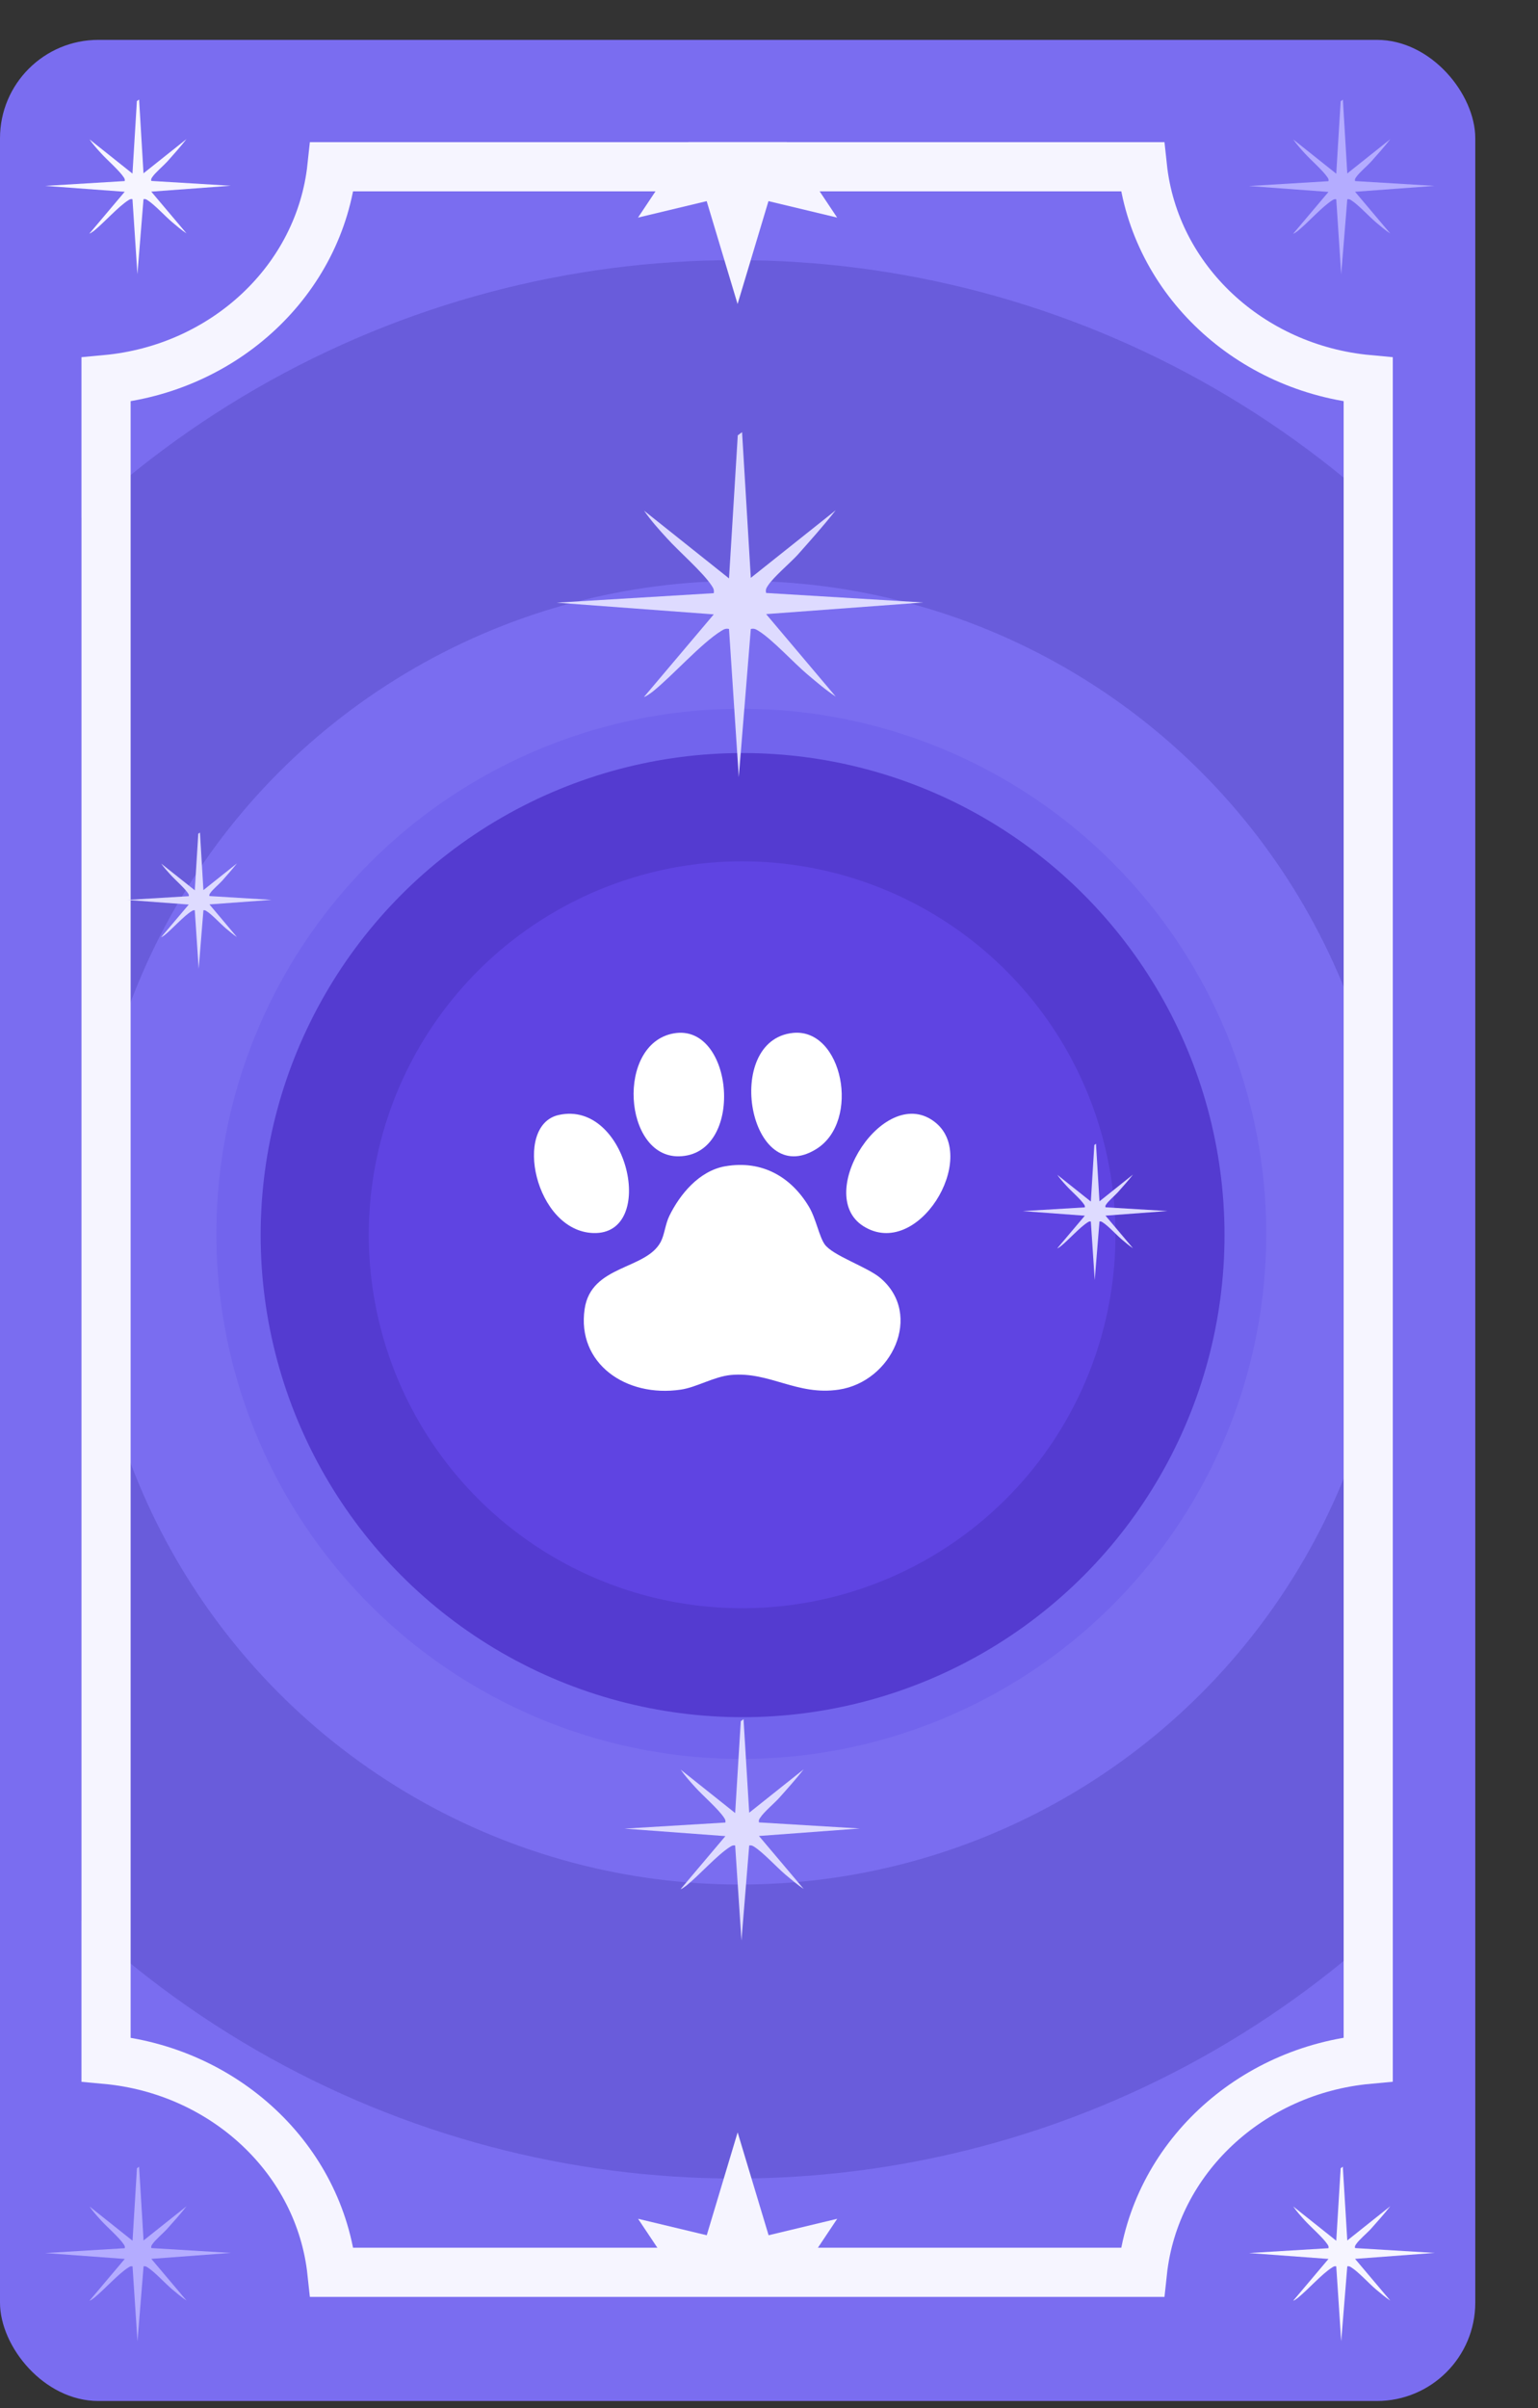 <svg width="23" height="36" viewBox="0 0 23 36" fill="none" xmlns="http://www.w3.org/2000/svg">
<rect x="0" y="0" width="23" height="36" fill="#333333" stroke="none"/>
<rect y="0.596" width="22.062" height="35.299" rx="1.471" fill="#7A6DF0"/>
<path d="M2.08 32.391L2.147 33.495L2.79 32.983C2.699 33.099 2.6 33.21 2.501 33.32C2.443 33.385 2.321 33.486 2.278 33.552C2.264 33.572 2.257 33.584 2.263 33.609L3.452 33.681L2.263 33.77L2.79 34.394C2.714 34.344 2.644 34.283 2.575 34.226C2.471 34.138 2.31 33.961 2.206 33.897C2.185 33.884 2.173 33.876 2.147 33.882L2.056 35.003L1.982 33.882C1.957 33.876 1.944 33.884 1.923 33.897C1.769 33.992 1.559 34.232 1.405 34.355C1.394 34.364 1.345 34.399 1.339 34.395L1.866 33.771L0.677 33.683L1.866 33.611C1.87 33.585 1.864 33.574 1.851 33.554C1.783 33.451 1.603 33.296 1.511 33.195C1.451 33.129 1.39 33.061 1.339 32.987L1.982 33.499L2.048 32.416L2.08 32.392V32.391Z" fill="#B4ACFF"/>
<path d="M20.081 32.391L20.148 33.495L20.791 32.983C20.7 33.099 20.601 33.21 20.503 33.32C20.444 33.385 20.322 33.486 20.279 33.552C20.265 33.572 20.258 33.584 20.264 33.609L21.453 33.681L20.264 33.77L20.791 34.394C20.715 34.344 20.645 34.283 20.576 34.226C20.472 34.138 20.311 33.961 20.207 33.897C20.186 33.884 20.174 33.876 20.148 33.882L20.057 35.003L19.983 33.882C19.958 33.876 19.945 33.884 19.924 33.897C19.77 33.992 19.56 34.232 19.406 34.355C19.395 34.364 19.346 34.399 19.34 34.395L19.867 33.771L18.678 33.683L19.867 33.611C19.871 33.585 19.865 33.574 19.852 33.554C19.784 33.451 19.604 33.296 19.512 33.195C19.452 33.129 19.391 33.061 19.34 32.987L19.983 33.499L20.049 32.416L20.081 32.392V32.391Z" fill="#F6F5FF"/>
<path d="M2.08 1.486L2.146 2.591L2.789 2.079C2.698 2.195 2.599 2.306 2.501 2.416C2.442 2.48 2.321 2.582 2.277 2.648C2.264 2.668 2.256 2.679 2.262 2.705L3.451 2.777L2.262 2.865L2.789 3.489C2.713 3.44 2.643 3.379 2.575 3.322C2.47 3.233 2.309 3.057 2.205 2.992C2.184 2.979 2.173 2.972 2.146 2.978L2.055 4.099L1.981 2.978C1.956 2.972 1.943 2.979 1.922 2.992C1.769 3.088 1.558 3.327 1.405 3.451C1.393 3.46 1.344 3.495 1.338 3.491L1.865 2.867L0.676 2.779L1.865 2.707C1.869 2.681 1.863 2.67 1.85 2.65C1.782 2.547 1.602 2.392 1.511 2.291C1.45 2.225 1.389 2.156 1.338 2.083L1.981 2.595L2.047 1.512L2.08 1.488V1.486Z" fill="#F6F5FF"/>
<path d="M20.082 1.488L20.148 2.593L20.791 2.081C20.7 2.197 20.601 2.308 20.503 2.418C20.444 2.482 20.323 2.584 20.279 2.65C20.266 2.67 20.258 2.681 20.264 2.707L21.453 2.779L20.264 2.867L20.791 3.491C20.715 3.442 20.645 3.381 20.577 3.324C20.472 3.235 20.311 3.059 20.207 2.994C20.186 2.981 20.175 2.974 20.148 2.979L20.057 4.101L19.983 2.979C19.958 2.974 19.945 2.981 19.924 2.994C19.771 3.09 19.56 3.329 19.407 3.453C19.395 3.462 19.346 3.497 19.34 3.493L19.867 2.869L18.678 2.781L19.867 2.709C19.871 2.683 19.866 2.672 19.852 2.652C19.784 2.549 19.604 2.394 19.513 2.293C19.452 2.227 19.391 2.158 19.34 2.085L19.983 2.597L20.049 1.514L20.082 1.49V1.488Z" fill="#B4ACFF"/>
<g clip-path="url(#clip0_182_3024)">
<circle cx="11" cy="18.229" r="14.34" fill="#695CDB"/>
<ellipse cx="11.069" cy="18.429" rx="9.745" ry="9.745" fill="#7A6DF0"/>
<ellipse cx="11.086" cy="18.446" rx="7.85" ry="7.85" fill="#7264ED"/>
<ellipse cx="11.105" cy="18.465" rx="7.207" ry="7.207" fill="#543BD0"/>
<ellipse cx="11.098" cy="18.46" rx="5.583" ry="5.583" fill="#5F44E2"/>
<path d="M10.844 17.436C11.4 17.339 11.833 17.599 12.097 18.04C12.203 18.218 12.249 18.483 12.332 18.602C12.451 18.772 12.974 18.941 13.169 19.109C13.807 19.655 13.338 20.656 12.544 20.775C11.918 20.869 11.511 20.502 10.93 20.556C10.677 20.58 10.416 20.741 10.18 20.775C9.358 20.897 8.624 20.381 8.743 19.57C8.839 18.907 9.661 18.987 9.882 18.564C9.939 18.453 9.948 18.305 10.01 18.177C10.166 17.858 10.452 17.506 10.843 17.436H10.844Z" fill="white"/>
<path d="M10.075 15.449C10.979 15.288 11.147 17.272 10.151 17.287C9.321 17.3 9.209 15.603 10.075 15.449Z" fill="white"/>
<path d="M8.355 16.669C9.39 16.438 9.838 18.465 8.873 18.434C8.001 18.406 7.664 16.822 8.355 16.669Z" fill="white"/>
<path d="M13.992 16.784C14.642 17.315 13.723 18.843 12.911 18.331C12.156 17.854 13.239 16.169 13.992 16.784Z" fill="white"/>
<path d="M11.859 15.442C12.6 15.367 12.877 16.76 12.209 17.177C11.206 17.805 10.798 15.55 11.859 15.442Z" fill="white"/>
<path d="M17.084 2.493C17.266 4.19 18.697 5.512 20.461 5.675V30.787C18.697 30.95 17.266 32.274 17.084 33.971H4.964C4.782 32.274 3.351 30.951 1.586 30.788L1.586 5.675C3.351 5.512 4.782 4.19 4.964 2.493L17.084 2.493Z" stroke="#F6F5FF" stroke-width="0.735" stroke-miterlimit="10"/>
<path d="M11.097 6.457L11.228 8.639L12.498 7.628C12.318 7.857 12.123 8.076 11.929 8.294C11.812 8.421 11.573 8.621 11.486 8.752C11.46 8.792 11.445 8.814 11.457 8.865L13.806 9.007L11.457 9.181L12.498 10.414C12.348 10.316 12.21 10.196 12.075 10.083C11.869 9.909 11.55 9.559 11.344 9.432C11.303 9.407 11.28 9.392 11.228 9.403L11.048 11.618L10.902 9.403C10.853 9.392 10.827 9.407 10.786 9.432C10.482 9.621 10.066 10.094 9.763 10.338C9.741 10.356 9.643 10.425 9.632 10.418L10.674 9.185L8.324 9.01L10.674 8.868C10.681 8.818 10.67 8.796 10.643 8.756C10.509 8.552 10.153 8.246 9.973 8.046C9.853 7.915 9.733 7.781 9.632 7.635L10.902 8.647L11.033 6.508L11.097 6.461V6.457Z" fill="#DEDBFF"/>
<path d="M11.119 25.699L11.204 27.1L12.019 26.451C11.903 26.598 11.778 26.738 11.653 26.878C11.579 26.96 11.425 27.088 11.37 27.173C11.353 27.198 11.343 27.212 11.35 27.245L12.858 27.336L11.35 27.448L12.019 28.24C11.923 28.177 11.834 28.099 11.747 28.027C11.615 27.915 11.41 27.691 11.278 27.609C11.252 27.593 11.237 27.584 11.204 27.59L11.088 29.012L10.994 27.59C10.963 27.584 10.946 27.593 10.92 27.609C10.725 27.731 10.458 28.034 10.263 28.191C10.249 28.202 10.186 28.247 10.179 28.242L10.848 27.45L9.339 27.338L10.848 27.247C10.852 27.215 10.845 27.201 10.828 27.175C10.742 27.044 10.513 26.848 10.398 26.72C10.321 26.636 10.244 26.549 10.179 26.456L10.994 27.105L11.078 25.732L11.119 25.702V25.699Z" fill="#DEDBFF"/>
<path d="M2.99 12.445L3.042 13.307L3.543 12.908C3.472 12.998 3.395 13.085 3.319 13.171C3.273 13.221 3.178 13.3 3.144 13.352C3.133 13.368 3.128 13.376 3.132 13.396L4.06 13.453L3.132 13.521L3.543 14.009C3.484 13.97 3.43 13.922 3.376 13.878C3.295 13.809 3.169 13.671 3.088 13.621C3.071 13.611 3.062 13.605 3.042 13.609L2.971 14.484L2.913 13.609C2.894 13.605 2.883 13.611 2.867 13.621C2.747 13.695 2.583 13.882 2.463 13.979C2.454 13.986 2.416 14.013 2.411 14.01L2.823 13.523L1.895 13.454L2.823 13.398C2.826 13.378 2.821 13.369 2.811 13.353C2.757 13.273 2.617 13.152 2.546 13.073C2.498 13.021 2.451 12.968 2.411 12.911L2.913 13.31L2.965 12.465L2.99 12.447V12.445Z" fill="#DEDBFF"/>
<path d="M16.39 17.098L16.442 17.96L16.943 17.56C16.872 17.651 16.795 17.737 16.718 17.823C16.672 17.874 16.578 17.953 16.544 18.004C16.533 18.02 16.527 18.029 16.532 18.049L17.46 18.105L16.532 18.174L16.943 18.661C16.884 18.622 16.829 18.575 16.776 18.53C16.695 18.461 16.569 18.323 16.488 18.273C16.471 18.263 16.462 18.257 16.442 18.262L16.371 19.137L16.313 18.262C16.294 18.257 16.283 18.263 16.267 18.273C16.147 18.348 15.983 18.535 15.863 18.631C15.854 18.638 15.816 18.665 15.811 18.662L16.223 18.175L15.294 18.106L16.223 18.05C16.226 18.03 16.221 18.022 16.211 18.006C16.157 17.925 16.017 17.805 15.946 17.726C15.898 17.674 15.851 17.621 15.811 17.563L16.313 17.963L16.365 17.118L16.39 17.099V17.098Z" fill="#DEDBFF"/>
</g>
<path fill-rule="evenodd" clip-rule="evenodd" d="M10.295 34.3L9.542 33.171L10.569 33.417L11.031 31.879V34.3H10.295ZM11.767 34.3L12.52 33.171L11.494 33.417L11.031 31.879V34.3H11.767Z" fill="#F6F5FF"/>
<path fill-rule="evenodd" clip-rule="evenodd" d="M10.294 2.124L9.541 3.253L10.568 3.007L11.03 4.545V2.124H10.294ZM11.766 2.124L12.519 3.253L11.492 3.007L11.03 4.545V2.124H11.766Z" fill="#F6F5FF"/>
<defs>
<clipPath id="clip0_182_3024">
<rect width="19.611" height="32.214" fill="white" transform="translate(1.218 2.125)"/>
</clipPath>
</defs>
</svg>
